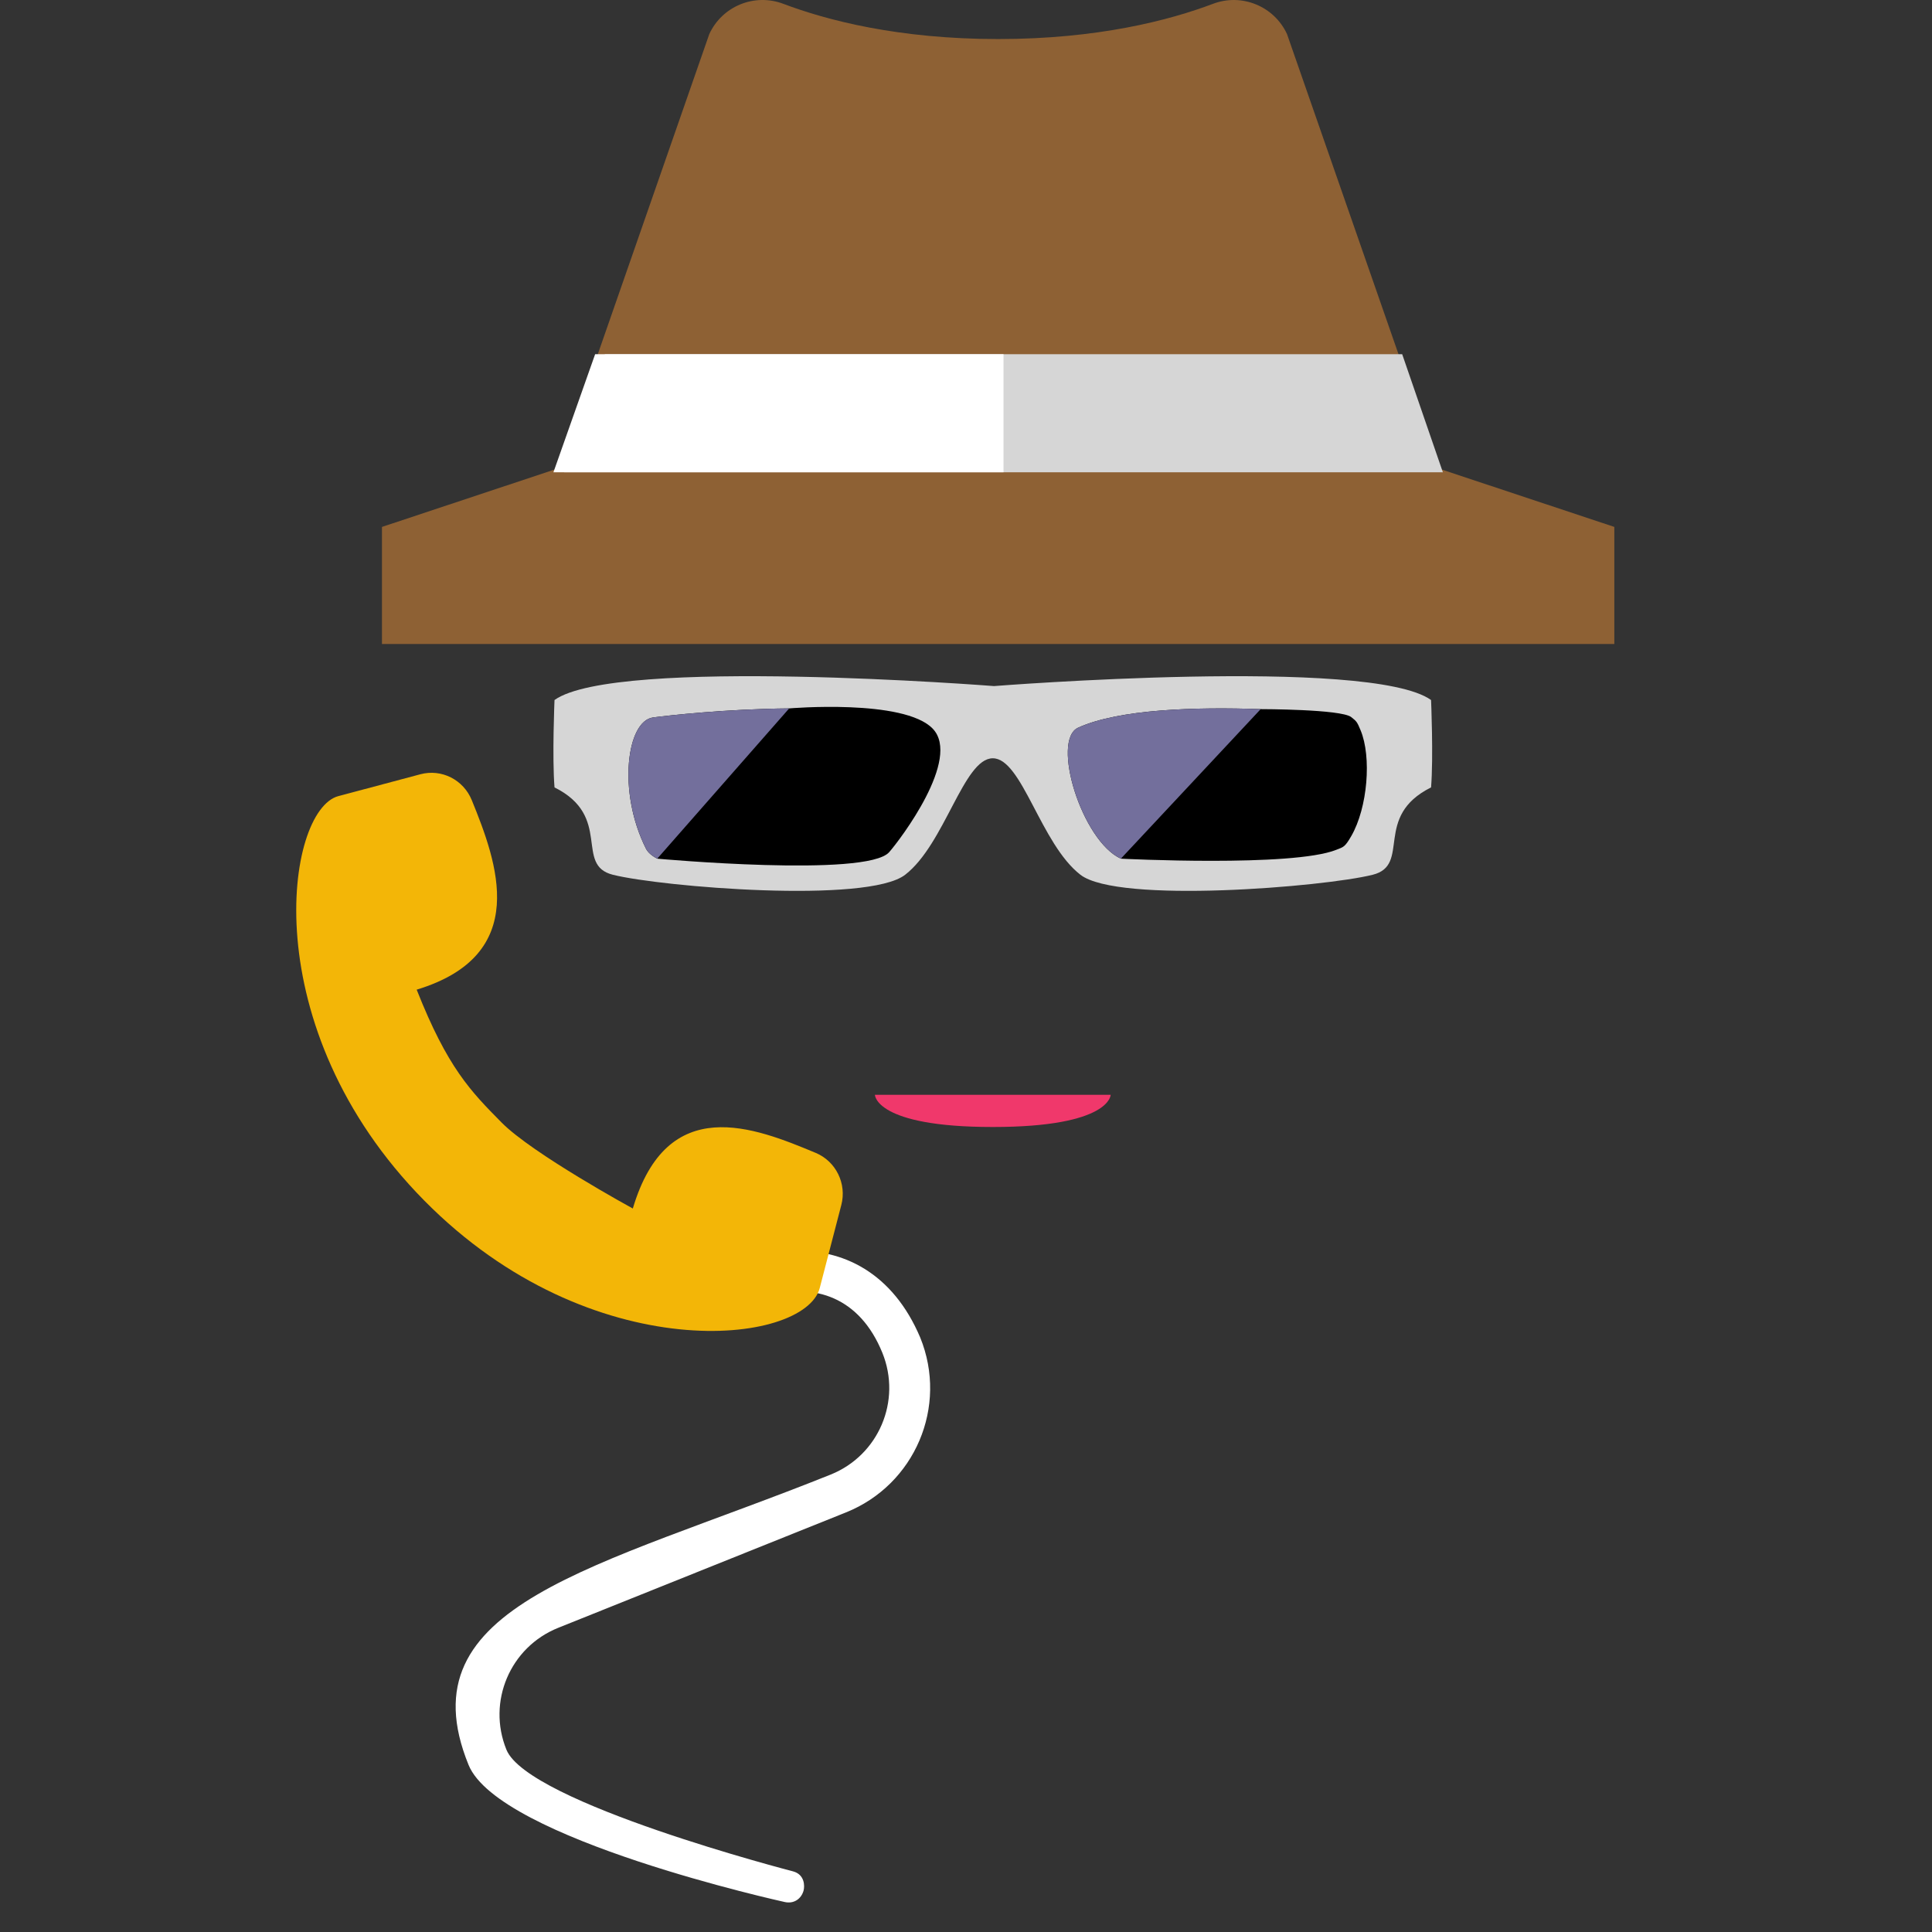 <?xml version="1.0" encoding="UTF-8" standalone="no"?>
<svg width="150px" height="150px" viewBox="0 0 150 150" version="1.1" xmlns="http://www.w3.org/2000/svg" xmlns:xlink="http://www.w3.org/1999/xlink">
    <rect x="0" y="0" width="150" height="150" fill="#333333" stroke="none"/>
    <!-- Generator: Sketch 39.1 (31720) - http://www.bohemiancoding.com/sketch -->
    <title>assets/img_spammer_no_bg</title>
    <desc>Created with Sketch.</desc>
    <defs></defs>
    <g id="Freshness" stroke="none" stroke-width="1" fill="none" fill-rule="evenodd">
        <g id="assets/img_spammer_no_bg">
            <path d="M111.667,36.366 L99.922,2.643 C98.921,0.48 96.411,-0.55 94.176,0.296 C90.823,1.564 85.262,3.032 77.496,3.032 C69.73,3.032 64.169,1.564 60.816,0.296 C58.576,-0.55 56.073,0.475 55.07,2.643 L43.325,36.366 L29.656,40.91 L29.656,50 L125.336,50 L125.336,40.91 L111.667,36.366 Z" id="Fill-3057" fill="#8E6134"></path>
            <polygon id="Fill-3058" fill="#D6D6D6" points="46.961 27.5 43.8 36.667 112.024 36.667 108.865 27.5"></polygon>
            <polygon id="Fill-3059" fill="#FFFFFF" points="77.912 27.5 46.206 27.5 42.968 36.667 77.912 36.667"></polygon>
            <path d="M67.928,85 L86.232,85 C86.232,85 86.232,87.5 77.08,87.5 C67.928,87.5 67.928,85 67.928,85" id="Fill-3062" fill="#F0386B"></path>
            <path d="M77.175,53.267 C77.175,53.267 47.777,50.959 43.052,54.35 C43.052,54.35 42.863,58.778 43.052,61.134 C47.589,63.395 44.563,67.165 47.589,67.918 C51.37,68.861 67.343,70.179 70.274,67.918 C73.364,65.532 74.811,58.873 77.08,58.873 C79.349,58.873 80.796,65.532 83.886,67.918 C86.817,70.179 102.79,68.861 106.571,67.918 C109.597,67.165 106.571,63.395 111.108,61.134 C111.297,58.778 111.108,54.35 111.108,54.35 C106.383,50.959 77.175,53.267 77.175,53.267 Z" id="Fill-3063" fill="#D6D6D6"></path>
            <path d="M50.147,65.878 C50.299,66.184 50.605,66.444 51.029,66.667 C51.029,66.667 67.292,68.147 69.036,66.161 C69.892,65.185 74.657,58.908 72.417,56.574 C70.176,54.24 61.272,55 61.272,55 C56.385,55.041 51.793,55.556 50.702,55.703 C48.66,55.981 47.931,61.464 50.147,65.878 Z" id="Fill-3064" fill="#000000"></path>
            <path d="M50.702,55.703 C48.66,55.981 47.931,61.464 50.147,65.878 C50.299,66.184 50.605,66.444 51.029,66.667 L61.272,55 C56.385,55.041 51.793,55.556 50.702,55.703" id="Fill-3064" fill="#736F9C"></path>
            <path d="M87.024,66.667 C87.024,66.667 100.347,67.342 103.751,65.978 C104.305,65.757 104.406,65.789 104.908,64.921 C106.19,62.704 106.498,58.753 105.633,56.692 C105.378,56.085 105.349,56.015 104.908,55.674 C104.111,55.057 97.88,55.057 97.88,55.057 C92.85,54.88 86.898,55.051 83.713,56.492 C81.588,57.454 83.986,65.281 87.024,66.667 Z" id="Fill-3065" fill="#000000"></path>
            <path d="M87.024,66.667 L97.88,55.057 C92.85,54.88 86.898,55.051 83.713,56.492 C81.588,57.454 83.986,65.281 87.024,66.667 Z" id="Fill-3065" fill="#736F9C"></path>
            <path d="M75.76,125.678 C72.923,128.53 68.317,128.529 65.481,125.678 C51.685,111.814 43.267,99.039 33.75,108.611 C29.358,113.026 33.538,135.34 33.538,135.34 C33.659,136.079 34.268,136.452 34.925,136.367 C35.276,136.321 36.123,135.973 35.985,135.021 C35.985,135.021 32.834,114.023 35.985,110.856 C38.822,108.005 43.427,108.006 46.264,110.856 L63.246,127.924 C67.304,132.004 73.914,132.027 77.998,127.922 C81.768,124.027 82.067,119.674 80.208,115.968 C78.882,115.954 77.587,115.874 76.325,115.732 C78.717,118.7 79.045,122.378 75.76,125.678 Z" id="Fill-3244" fill="#FFFFFF" transform="translate(56.531, 120.833) rotate(-67) translate(-56.531, -120.833) "></path>
            <path d="M32.95,93.222 C19.657,79.762 22.194,62.896 26.267,61.811 L32.637,60.114 C34.281,59.676 35.982,60.535 36.63,62.127 C38.593,66.95 41.265,74.129 32.351,76.837 C34.748,82.906 36.546,84.726 38.944,87.153 C41.341,89.58 49.132,93.829 49.132,93.829 C51.807,84.803 58.568,87.523 63.332,89.51 C64.9,90.165 65.752,91.893 65.32,93.554 L63.644,100.003 C62.488,104.45 45.912,106.345 32.95,93.222" id="Fill-3210" fill="#F3B607"></path>
        </g>
    </g>
</svg>